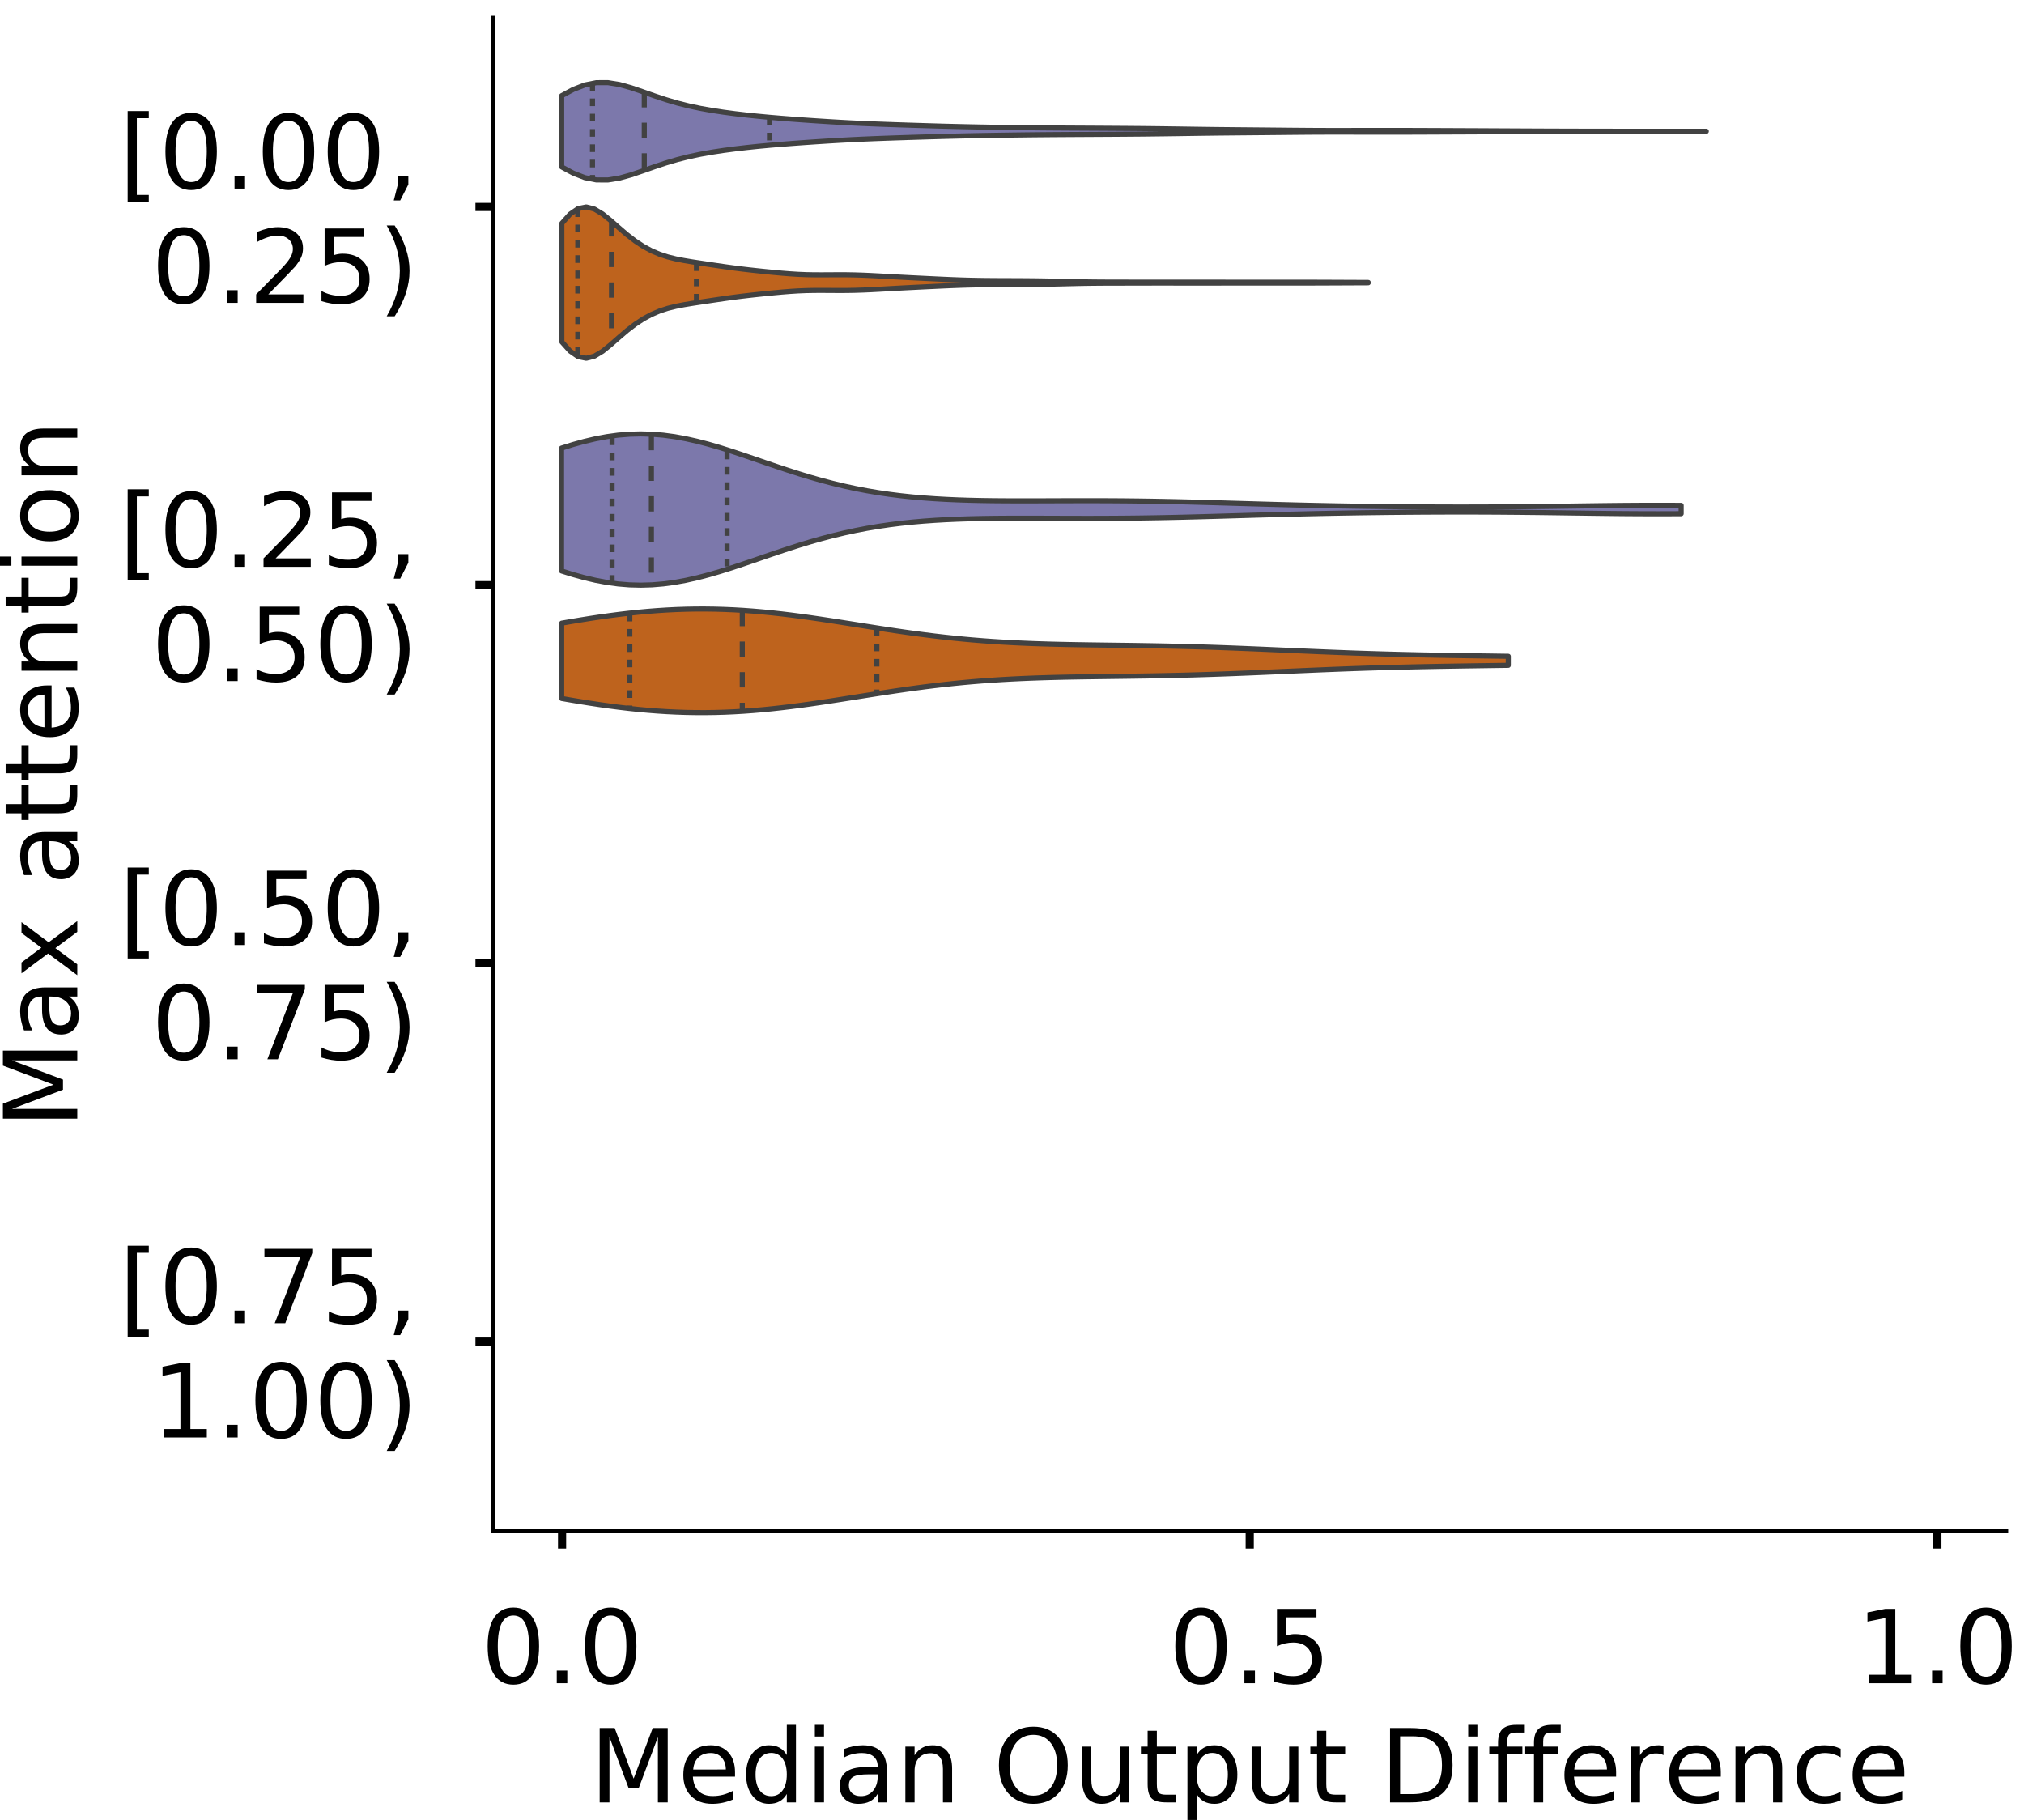 <?xml version="1.0" encoding="utf-8" standalone="no"?>
<!DOCTYPE svg PUBLIC "-//W3C//DTD SVG 1.1//EN"
  "http://www.w3.org/Graphics/SVG/1.1/DTD/svg11.dtd">
<!-- Created with matplotlib (https://matplotlib.org/) -->
<svg height="356.753pt" version="1.1" viewBox="0 0 396.753 356.753" width="396.753pt" xmlns="http://www.w3.org/2000/svg" xmlns:xlink="http://www.w3.org/1999/xlink">
 <defs>
  <style type="text/css">
*{stroke-linecap:butt;stroke-linejoin:round;}
  </style>
 </defs>
 <g id="figure_1">
  <g id="patch_1">
   <path d="M 0 356.753 
L 396.753 356.753 
L 396.753 0 
L 0 0 
z
" style="fill:#ffffff;"/>
  </g>
  <g id="axes_1">
   <g id="patch_2">
    <path d="M 96.7 300.053 
L 393.253 300.053 
L 393.253 3.5 
L 96.7 3.5 
z
" style="fill:#ffffff;"/>
   </g>
   <g id="PolyCollection_1">
    <defs>
     <path d="M 110.106 -324.026 
L 110.106 -337.997 
L 112.372 -339.216 
L 114.639 -340.096 
L 116.905 -340.545 
L 119.171 -340.552 
L 121.438 -340.183 
L 123.704 -339.551 
L 125.97 -338.781 
L 128.237 -337.981 
L 130.503 -337.227 
L 132.769 -336.557 
L 135.036 -335.986 
L 137.302 -335.506 
L 139.568 -335.102 
L 141.835 -334.758 
L 144.101 -334.459 
L 146.367 -334.195 
L 148.634 -333.96 
L 150.9 -333.749 
L 153.166 -333.558 
L 155.433 -333.382 
L 157.699 -333.218 
L 159.965 -333.064 
L 162.232 -332.919 
L 164.498 -332.784 
L 166.764 -332.661 
L 169.031 -332.552 
L 171.297 -332.456 
L 173.563 -332.371 
L 175.83 -332.293 
L 178.096 -332.219 
L 180.362 -332.148 
L 182.629 -332.08 
L 184.895 -332.015 
L 187.161 -331.957 
L 189.428 -331.905 
L 191.694 -331.859 
L 193.96 -331.819 
L 196.227 -331.782 
L 198.493 -331.749 
L 200.759 -331.72 
L 203.026 -331.695 
L 205.292 -331.674 
L 207.558 -331.657 
L 209.825 -331.643 
L 212.091 -331.631 
L 214.357 -331.618 
L 216.624 -331.605 
L 218.89 -331.59 
L 221.157 -331.574 
L 223.423 -331.555 
L 225.689 -331.532 
L 227.956 -331.505 
L 230.222 -331.473 
L 232.488 -331.44 
L 234.755 -331.407 
L 237.021 -331.376 
L 239.287 -331.349 
L 241.554 -331.326 
L 243.82 -331.305 
L 246.086 -331.285 
L 248.353 -331.264 
L 250.619 -331.242 
L 252.885 -331.219 
L 255.152 -331.199 
L 257.418 -331.183 
L 259.684 -331.173 
L 261.951 -331.169 
L 264.217 -331.171 
L 266.483 -331.176 
L 268.75 -331.18 
L 271.016 -331.182 
L 273.282 -331.181 
L 275.549 -331.177 
L 277.815 -331.169 
L 280.081 -331.161 
L 282.348 -331.152 
L 284.614 -331.142 
L 286.88 -331.132 
L 289.147 -331.122 
L 291.413 -331.111 
L 293.679 -331.1 
L 295.946 -331.088 
L 298.212 -331.077 
L 300.478 -331.066 
L 302.745 -331.056 
L 305.011 -331.048 
L 307.277 -331.041 
L 309.544 -331.035 
L 311.81 -331.031 
L 314.076 -331.027 
L 316.343 -331.024 
L 318.609 -331.022 
L 320.875 -331.02 
L 323.142 -331.02 
L 325.408 -331.02 
L 327.674 -331.021 
L 329.941 -331.022 
L 332.207 -331.023 
L 334.473 -331.023 
L 334.473 -331.001 
L 334.473 -331.001 
L 332.207 -331.001 
L 329.941 -331.002 
L 327.674 -331.003 
L 325.408 -331.004 
L 323.142 -331.004 
L 320.875 -331.004 
L 318.609 -331.002 
L 316.343 -331 
L 314.076 -330.997 
L 311.81 -330.993 
L 309.544 -330.989 
L 307.277 -330.983 
L 305.011 -330.976 
L 302.745 -330.968 
L 300.478 -330.958 
L 298.212 -330.947 
L 295.946 -330.935 
L 293.679 -330.924 
L 291.413 -330.912 
L 289.147 -330.902 
L 286.88 -330.891 
L 284.614 -330.882 
L 282.348 -330.872 
L 280.081 -330.863 
L 277.815 -330.854 
L 275.549 -330.847 
L 273.282 -330.842 
L 271.016 -330.841 
L 268.75 -330.844 
L 266.483 -330.848 
L 264.217 -330.853 
L 261.951 -330.855 
L 259.684 -330.851 
L 257.418 -330.841 
L 255.152 -330.825 
L 252.885 -330.804 
L 250.619 -330.782 
L 248.353 -330.76 
L 246.086 -330.739 
L 243.82 -330.719 
L 241.554 -330.698 
L 239.287 -330.675 
L 237.021 -330.648 
L 234.755 -330.617 
L 232.488 -330.584 
L 230.222 -330.55 
L 227.956 -330.519 
L 225.689 -330.492 
L 223.423 -330.469 
L 221.157 -330.45 
L 218.89 -330.433 
L 216.624 -330.419 
L 214.357 -330.406 
L 212.091 -330.393 
L 209.825 -330.38 
L 207.558 -330.366 
L 205.292 -330.35 
L 203.026 -330.329 
L 200.759 -330.304 
L 198.493 -330.274 
L 196.227 -330.241 
L 193.96 -330.205 
L 191.694 -330.165 
L 189.428 -330.119 
L 187.161 -330.067 
L 184.895 -330.008 
L 182.629 -329.944 
L 180.362 -329.875 
L 178.096 -329.805 
L 175.83 -329.731 
L 173.563 -329.653 
L 171.297 -329.568 
L 169.031 -329.471 
L 166.764 -329.362 
L 164.498 -329.24 
L 162.232 -329.105 
L 159.965 -328.959 
L 157.699 -328.805 
L 155.433 -328.642 
L 153.166 -328.466 
L 150.9 -328.275 
L 148.634 -328.064 
L 146.367 -327.828 
L 144.101 -327.564 
L 141.835 -327.265 
L 139.568 -326.921 
L 137.302 -326.518 
L 135.036 -326.038 
L 132.769 -325.466 
L 130.503 -324.797 
L 128.237 -324.042 
L 125.97 -323.242 
L 123.704 -322.473 
L 121.438 -321.841 
L 119.171 -321.472 
L 116.905 -321.479 
L 114.639 -321.928 
L 112.372 -322.808 
L 110.106 -324.026 
z
" id="mb39c18bbc6" style="stroke:#424242;"/>
    </defs>
    <g clip-path="url(#p7a68207377)">
     <use style="fill:#7c78ab;stroke:#424242;" x="0" xlink:href="#mb39c18bbc6" y="356.753"/>
    </g>
   </g>
   <g id="PolyCollection_2">
    <defs>
     <path d="M 110.135 -289.74 
L 110.135 -312.973 
L 111.732 -314.761 
L 113.328 -315.866 
L 114.925 -316.184 
L 116.522 -315.773 
L 118.118 -314.81 
L 119.715 -313.522 
L 121.312 -312.117 
L 122.909 -310.751 
L 124.505 -309.519 
L 126.102 -308.464 
L 127.699 -307.601 
L 129.295 -306.921 
L 130.892 -306.398 
L 132.489 -306 
L 134.085 -305.687 
L 135.682 -305.423 
L 137.279 -305.179 
L 138.875 -304.94 
L 140.472 -304.703 
L 142.069 -304.471 
L 143.666 -304.25 
L 145.262 -304.045 
L 146.859 -303.857 
L 148.456 -303.682 
L 150.052 -303.517 
L 151.649 -303.358 
L 153.246 -303.211 
L 154.842 -303.082 
L 156.439 -302.981 
L 158.036 -302.915 
L 159.632 -302.884 
L 161.229 -302.88 
L 162.826 -302.889 
L 164.423 -302.898 
L 166.019 -302.892 
L 167.616 -302.863 
L 169.213 -302.811 
L 170.809 -302.739 
L 172.406 -302.655 
L 174.003 -302.564 
L 175.599 -302.475 
L 177.196 -302.389 
L 178.793 -302.307 
L 180.39 -302.228 
L 181.986 -302.15 
L 183.583 -302.073 
L 185.18 -302 
L 186.776 -301.932 
L 188.373 -301.873 
L 189.97 -301.827 
L 191.566 -301.792 
L 193.163 -301.768 
L 194.76 -301.754 
L 196.356 -301.745 
L 197.953 -301.74 
L 199.55 -301.734 
L 201.147 -301.724 
L 202.743 -301.709 
L 204.34 -301.686 
L 205.937 -301.656 
L 207.533 -301.62 
L 209.13 -301.581 
L 210.727 -301.543 
L 212.323 -301.51 
L 213.92 -301.486 
L 215.517 -301.47 
L 217.114 -301.461 
L 218.71 -301.457 
L 220.307 -301.455 
L 221.904 -301.452 
L 223.5 -301.448 
L 225.097 -301.445 
L 226.694 -301.443 
L 228.29 -301.443 
L 229.887 -301.444 
L 231.484 -301.446 
L 233.08 -301.448 
L 234.677 -301.449 
L 236.274 -301.448 
L 237.871 -301.447 
L 239.467 -301.444 
L 241.064 -301.441 
L 242.661 -301.439 
L 244.257 -301.438 
L 245.854 -301.438 
L 247.451 -301.439 
L 249.047 -301.441 
L 250.644 -301.441 
L 252.241 -301.442 
L 253.838 -301.441 
L 255.434 -301.439 
L 257.031 -301.436 
L 258.628 -301.431 
L 260.224 -301.425 
L 261.821 -301.418 
L 263.418 -301.411 
L 265.014 -301.404 
L 266.611 -301.397 
L 268.208 -301.39 
L 268.208 -301.323 
L 268.208 -301.323 
L 266.611 -301.316 
L 265.014 -301.309 
L 263.418 -301.302 
L 261.821 -301.295 
L 260.224 -301.288 
L 258.628 -301.282 
L 257.031 -301.277 
L 255.434 -301.274 
L 253.838 -301.272 
L 252.241 -301.271 
L 250.644 -301.272 
L 249.047 -301.272 
L 247.451 -301.274 
L 245.854 -301.275 
L 244.257 -301.275 
L 242.661 -301.274 
L 241.064 -301.272 
L 239.467 -301.269 
L 237.871 -301.266 
L 236.274 -301.265 
L 234.677 -301.264 
L 233.08 -301.265 
L 231.484 -301.267 
L 229.887 -301.269 
L 228.29 -301.27 
L 226.694 -301.27 
L 225.097 -301.268 
L 223.5 -301.265 
L 221.904 -301.261 
L 220.307 -301.258 
L 218.71 -301.256 
L 217.114 -301.252 
L 215.517 -301.243 
L 213.92 -301.227 
L 212.323 -301.203 
L 210.727 -301.17 
L 209.13 -301.132 
L 207.533 -301.093 
L 205.937 -301.057 
L 204.34 -301.027 
L 202.743 -301.004 
L 201.147 -300.989 
L 199.55 -300.979 
L 197.953 -300.973 
L 196.356 -300.968 
L 194.76 -300.959 
L 193.163 -300.945 
L 191.566 -300.921 
L 189.97 -300.886 
L 188.373 -300.84 
L 186.776 -300.781 
L 185.18 -300.713 
L 183.583 -300.64 
L 181.986 -300.563 
L 180.39 -300.485 
L 178.793 -300.406 
L 177.196 -300.324 
L 175.599 -300.238 
L 174.003 -300.149 
L 172.406 -300.058 
L 170.809 -299.974 
L 169.213 -299.902 
L 167.616 -299.85 
L 166.019 -299.821 
L 164.423 -299.815 
L 162.826 -299.824 
L 161.229 -299.833 
L 159.632 -299.829 
L 158.036 -299.798 
L 156.439 -299.732 
L 154.842 -299.631 
L 153.246 -299.502 
L 151.649 -299.355 
L 150.052 -299.196 
L 148.456 -299.031 
L 146.859 -298.856 
L 145.262 -298.668 
L 143.666 -298.463 
L 142.069 -298.242 
L 140.472 -298.01 
L 138.875 -297.773 
L 137.279 -297.534 
L 135.682 -297.29 
L 134.085 -297.026 
L 132.489 -296.713 
L 130.892 -296.315 
L 129.295 -295.792 
L 127.699 -295.112 
L 126.102 -294.249 
L 124.505 -293.194 
L 122.909 -291.962 
L 121.312 -290.596 
L 119.715 -289.191 
L 118.118 -287.903 
L 116.522 -286.94 
L 114.925 -286.529 
L 113.328 -286.847 
L 111.732 -287.952 
L 110.135 -289.74 
z
" id="m6f153e7722" style="stroke:#424242;"/>
    </defs>
    <g clip-path="url(#p7a68207377)">
     <use style="fill:#be631d;stroke:#424242;" x="0" xlink:href="#m6f153e7722" y="356.753"/>
    </g>
   </g>
   <g id="PolyCollection_3">
    <defs>
     <path d="M 110.078 -244.831 
L 110.078 -268.916 
L 112.295 -269.607 
L 114.512 -270.22 
L 116.728 -270.741 
L 118.945 -271.157 
L 121.162 -271.46 
L 123.379 -271.642 
L 125.596 -271.701 
L 127.813 -271.637 
L 130.03 -271.452 
L 132.247 -271.153 
L 134.463 -270.749 
L 136.68 -270.251 
L 138.897 -269.672 
L 141.114 -269.027 
L 143.331 -268.329 
L 145.548 -267.596 
L 147.765 -266.841 
L 149.981 -266.079 
L 152.198 -265.324 
L 154.415 -264.587 
L 156.632 -263.877 
L 158.849 -263.204 
L 161.066 -262.574 
L 163.283 -261.992 
L 165.5 -261.46 
L 167.716 -260.981 
L 169.933 -260.555 
L 172.15 -260.18 
L 174.367 -259.854 
L 176.584 -259.576 
L 178.801 -259.341 
L 181.018 -259.147 
L 183.234 -258.989 
L 185.451 -258.863 
L 187.668 -258.765 
L 189.885 -258.692 
L 192.102 -258.64 
L 194.319 -258.605 
L 196.536 -258.585 
L 198.753 -258.575 
L 200.969 -258.573 
L 203.186 -258.577 
L 205.403 -258.584 
L 207.62 -258.592 
L 209.837 -258.598 
L 212.054 -258.603 
L 214.271 -258.603 
L 216.488 -258.597 
L 218.704 -258.586 
L 220.921 -258.568 
L 223.138 -258.543 
L 225.355 -258.511 
L 227.572 -258.472 
L 229.789 -258.427 
L 232.006 -258.376 
L 234.222 -258.32 
L 236.439 -258.26 
L 238.656 -258.197 
L 240.873 -258.132 
L 243.09 -258.067 
L 245.307 -258.002 
L 247.524 -257.938 
L 249.741 -257.876 
L 251.957 -257.817 
L 254.174 -257.761 
L 256.391 -257.708 
L 258.608 -257.66 
L 260.825 -257.615 
L 263.042 -257.574 
L 265.259 -257.537 
L 267.475 -257.503 
L 269.692 -257.474 
L 271.909 -257.447 
L 274.126 -257.425 
L 276.343 -257.406 
L 278.56 -257.39 
L 280.777 -257.378 
L 282.994 -257.37 
L 285.21 -257.365 
L 287.427 -257.365 
L 289.644 -257.369 
L 291.861 -257.377 
L 294.078 -257.39 
L 296.295 -257.407 
L 298.512 -257.428 
L 300.728 -257.452 
L 302.945 -257.479 
L 305.162 -257.509 
L 307.379 -257.54 
L 309.596 -257.571 
L 311.813 -257.601 
L 314.03 -257.63 
L 316.247 -257.655 
L 318.463 -257.676 
L 320.68 -257.691 
L 322.897 -257.701 
L 325.114 -257.704 
L 327.331 -257.699 
L 329.548 -257.688 
L 329.548 -256.059 
L 329.548 -256.059 
L 327.331 -256.048 
L 325.114 -256.043 
L 322.897 -256.046 
L 320.68 -256.056 
L 318.463 -256.071 
L 316.247 -256.092 
L 314.03 -256.117 
L 311.813 -256.146 
L 309.596 -256.176 
L 307.379 -256.207 
L 305.162 -256.238 
L 302.945 -256.268 
L 300.728 -256.295 
L 298.512 -256.319 
L 296.295 -256.34 
L 294.078 -256.357 
L 291.861 -256.37 
L 289.644 -256.378 
L 287.427 -256.382 
L 285.21 -256.382 
L 282.994 -256.377 
L 280.777 -256.369 
L 278.56 -256.357 
L 276.343 -256.341 
L 274.126 -256.322 
L 271.909 -256.3 
L 269.692 -256.273 
L 267.475 -256.244 
L 265.259 -256.21 
L 263.042 -256.173 
L 260.825 -256.132 
L 258.608 -256.087 
L 256.391 -256.039 
L 254.174 -255.986 
L 251.957 -255.93 
L 249.741 -255.871 
L 247.524 -255.809 
L 245.307 -255.745 
L 243.09 -255.68 
L 240.873 -255.615 
L 238.656 -255.55 
L 236.439 -255.487 
L 234.222 -255.427 
L 232.006 -255.371 
L 229.789 -255.32 
L 227.572 -255.275 
L 225.355 -255.236 
L 223.138 -255.204 
L 220.921 -255.179 
L 218.704 -255.161 
L 216.488 -255.15 
L 214.271 -255.144 
L 212.054 -255.144 
L 209.837 -255.149 
L 207.62 -255.155 
L 205.403 -255.163 
L 203.186 -255.17 
L 200.969 -255.174 
L 198.753 -255.172 
L 196.536 -255.162 
L 194.319 -255.142 
L 192.102 -255.107 
L 189.885 -255.055 
L 187.668 -254.982 
L 185.451 -254.884 
L 183.234 -254.758 
L 181.018 -254.6 
L 178.801 -254.406 
L 176.584 -254.171 
L 174.367 -253.893 
L 172.15 -253.567 
L 169.933 -253.192 
L 167.716 -252.766 
L 165.5 -252.287 
L 163.283 -251.755 
L 161.066 -251.173 
L 158.849 -250.543 
L 156.632 -249.87 
L 154.415 -249.16 
L 152.198 -248.423 
L 149.981 -247.668 
L 147.765 -246.906 
L 145.548 -246.151 
L 143.331 -245.418 
L 141.114 -244.72 
L 138.897 -244.075 
L 136.68 -243.496 
L 134.463 -242.998 
L 132.247 -242.594 
L 130.03 -242.295 
L 127.813 -242.11 
L 125.596 -242.046 
L 123.379 -242.105 
L 121.162 -242.287 
L 118.945 -242.59 
L 116.728 -243.006 
L 114.512 -243.527 
L 112.295 -244.14 
L 110.078 -244.831 
z
" id="me0f370fb66" style="stroke:#424242;"/>
    </defs>
    <g clip-path="url(#p7a68207377)">
     <use style="fill:#7c78ab;stroke:#424242;" x="0" xlink:href="#me0f370fb66" y="356.753"/>
    </g>
   </g>
   <g id="PolyCollection_4">
    <defs>
     <path d="M 110.107 -219.837 
L 110.107 -234.599 
L 111.981 -234.923 
L 113.855 -235.235 
L 115.729 -235.533 
L 117.604 -235.814 
L 119.478 -236.077 
L 121.352 -236.32 
L 123.226 -236.541 
L 125.101 -236.739 
L 126.975 -236.912 
L 128.849 -237.059 
L 130.723 -237.179 
L 132.598 -237.271 
L 134.472 -237.334 
L 136.346 -237.368 
L 138.221 -237.372 
L 140.095 -237.348 
L 141.969 -237.294 
L 143.843 -237.212 
L 145.718 -237.103 
L 147.592 -236.966 
L 149.466 -236.805 
L 151.34 -236.62 
L 153.215 -236.413 
L 155.089 -236.186 
L 156.963 -235.942 
L 158.837 -235.682 
L 160.712 -235.409 
L 162.586 -235.127 
L 164.46 -234.837 
L 166.334 -234.542 
L 168.209 -234.245 
L 170.083 -233.949 
L 171.957 -233.655 
L 173.832 -233.367 
L 175.706 -233.087 
L 177.58 -232.816 
L 179.454 -232.556 
L 181.329 -232.31 
L 183.203 -232.077 
L 185.077 -231.86 
L 186.951 -231.659 
L 188.826 -231.474 
L 190.7 -231.306 
L 192.574 -231.154 
L 194.448 -231.018 
L 196.323 -230.898 
L 198.197 -230.793 
L 200.071 -230.702 
L 201.946 -230.623 
L 203.82 -230.556 
L 205.694 -230.499 
L 207.568 -230.452 
L 209.443 -230.411 
L 211.317 -230.377 
L 213.191 -230.347 
L 215.065 -230.321 
L 216.94 -230.296 
L 218.814 -230.272 
L 220.688 -230.247 
L 222.562 -230.221 
L 224.437 -230.192 
L 226.311 -230.16 
L 228.185 -230.124 
L 230.059 -230.083 
L 231.934 -230.038 
L 233.808 -229.988 
L 235.682 -229.933 
L 237.557 -229.873 
L 239.431 -229.808 
L 241.305 -229.739 
L 243.179 -229.666 
L 245.054 -229.59 
L 246.928 -229.512 
L 248.802 -229.431 
L 250.676 -229.349 
L 252.551 -229.267 
L 254.425 -229.185 
L 256.299 -229.104 
L 258.173 -229.025 
L 260.048 -228.947 
L 261.922 -228.873 
L 263.796 -228.802 
L 265.67 -228.734 
L 267.545 -228.671 
L 269.419 -228.611 
L 271.293 -228.555 
L 273.168 -228.504 
L 275.042 -228.456 
L 276.916 -228.413 
L 278.79 -228.372 
L 280.665 -228.335 
L 282.539 -228.301 
L 284.413 -228.269 
L 286.287 -228.239 
L 288.162 -228.21 
L 290.036 -228.183 
L 291.91 -228.156 
L 293.784 -228.129 
L 295.659 -228.102 
L 295.659 -226.334 
L 295.659 -226.334 
L 293.784 -226.307 
L 291.91 -226.281 
L 290.036 -226.254 
L 288.162 -226.226 
L 286.287 -226.198 
L 284.413 -226.167 
L 282.539 -226.135 
L 280.665 -226.101 
L 278.79 -226.064 
L 276.916 -226.024 
L 275.042 -225.98 
L 273.168 -225.932 
L 271.293 -225.881 
L 269.419 -225.825 
L 267.545 -225.766 
L 265.67 -225.702 
L 263.796 -225.635 
L 261.922 -225.563 
L 260.048 -225.489 
L 258.173 -225.412 
L 256.299 -225.332 
L 254.425 -225.251 
L 252.551 -225.169 
L 250.676 -225.087 
L 248.802 -225.005 
L 246.928 -224.925 
L 245.054 -224.846 
L 243.179 -224.77 
L 241.305 -224.697 
L 239.431 -224.628 
L 237.557 -224.564 
L 235.682 -224.504 
L 233.808 -224.448 
L 231.934 -224.398 
L 230.059 -224.353 
L 228.185 -224.312 
L 226.311 -224.276 
L 224.437 -224.244 
L 222.562 -224.215 
L 220.688 -224.189 
L 218.814 -224.165 
L 216.94 -224.14 
L 215.065 -224.116 
L 213.191 -224.089 
L 211.317 -224.059 
L 209.443 -224.025 
L 207.568 -223.985 
L 205.694 -223.937 
L 203.82 -223.88 
L 201.946 -223.813 
L 200.071 -223.735 
L 198.197 -223.643 
L 196.323 -223.538 
L 194.448 -223.418 
L 192.574 -223.282 
L 190.7 -223.13 
L 188.826 -222.962 
L 186.951 -222.777 
L 185.077 -222.576 
L 183.203 -222.359 
L 181.329 -222.127 
L 179.454 -221.88 
L 177.58 -221.621 
L 175.706 -221.35 
L 173.832 -221.069 
L 171.957 -220.781 
L 170.083 -220.488 
L 168.209 -220.191 
L 166.334 -219.894 
L 164.46 -219.6 
L 162.586 -219.309 
L 160.712 -219.027 
L 158.837 -218.754 
L 156.963 -218.495 
L 155.089 -218.25 
L 153.215 -218.024 
L 151.34 -217.817 
L 149.466 -217.631 
L 147.592 -217.47 
L 145.718 -217.334 
L 143.843 -217.224 
L 141.969 -217.142 
L 140.095 -217.089 
L 138.221 -217.064 
L 136.346 -217.069 
L 134.472 -217.103 
L 132.598 -217.166 
L 130.723 -217.257 
L 128.849 -217.377 
L 126.975 -217.524 
L 125.101 -217.697 
L 123.226 -217.895 
L 121.352 -218.116 
L 119.478 -218.359 
L 117.604 -218.623 
L 115.729 -218.904 
L 113.855 -219.201 
L 111.981 -219.513 
L 110.107 -219.837 
z
" id="m87f3e46377" style="stroke:#424242;"/>
    </defs>
    <g clip-path="url(#p7a68207377)">
     <use style="fill:#be631d;stroke:#424242;" x="0" xlink:href="#m87f3e46377" y="356.753"/>
    </g>
   </g>
   <g id="patch_3">
    <path clip-path="url(#p7a68207377)" d="M 110.18 40.569 
L 110.18 40.569 
L 110.18 40.569 
L 110.18 40.569 
z
" style="fill:#7c78ab;stroke:#424242;stroke-linejoin:miter;stroke-width:0.5;"/>
   </g>
   <g id="patch_4">
    <path clip-path="url(#p7a68207377)" d="M 110.18 40.569 
L 110.18 40.569 
L 110.18 40.569 
L 110.18 40.569 
z
" style="fill:#be631d;stroke:#424242;stroke-linejoin:miter;stroke-width:0.5;"/>
   </g>
   <g id="matplotlib.axis_1">
    <g id="xtick_1">
     <g id="line2d_1">
      <defs>
       <path d="M 0 0 
L 0 3.5 
" id="m3206a04c93" style="stroke:#000000;stroke-width:1.6;"/>
      </defs>
      <g>
       <use style="stroke:#000000;stroke-width:1.6;" x="110.18" xlink:href="#m3206a04c93" y="300.053"/>
      </g>
     </g>
     <g id="text_1">
      <!-- 0.0 -->
      <defs>
       <path d="M 31.781 66.406 
Q 24.172 66.406 20.328 58.906 
Q 16.5 51.422 16.5 36.375 
Q 16.5 21.391 20.328 13.891 
Q 24.172 6.391 31.781 6.391 
Q 39.453 6.391 43.281 13.891 
Q 47.125 21.391 47.125 36.375 
Q 47.125 51.422 43.281 58.906 
Q 39.453 66.406 31.781 66.406 
z
M 31.781 74.219 
Q 44.047 74.219 50.516 64.516 
Q 56.984 54.828 56.984 36.375 
Q 56.984 17.969 50.516 8.266 
Q 44.047 -1.422 31.781 -1.422 
Q 19.531 -1.422 13.062 8.266 
Q 6.594 17.969 6.594 36.375 
Q 6.594 54.828 13.062 64.516 
Q 19.531 74.219 31.781 74.219 
z
" id="DejaVuSans-48"/>
       <path d="M 10.688 12.406 
L 21 12.406 
L 21 0 
L 10.688 0 
z
" id="DejaVuSans-46"/>
      </defs>
      <g transform="translate(94.277 329.95)scale(0.2 -0.2)">
       <use xlink:href="#DejaVuSans-48"/>
       <use x="63.623" xlink:href="#DejaVuSans-46"/>
       <use x="95.41" xlink:href="#DejaVuSans-48"/>
      </g>
     </g>
    </g>
    <g id="xtick_2">
     <g id="line2d_2">
      <g>
       <use style="stroke:#000000;stroke-width:1.6;" x="244.977" xlink:href="#m3206a04c93" y="300.053"/>
      </g>
     </g>
     <g id="text_2">
      <!-- 0.5 -->
      <defs>
       <path d="M 10.797 72.906 
L 49.516 72.906 
L 49.516 64.594 
L 19.828 64.594 
L 19.828 46.734 
Q 21.969 47.469 24.109 47.828 
Q 26.266 48.188 28.422 48.188 
Q 40.625 48.188 47.75 41.5 
Q 54.891 34.812 54.891 23.391 
Q 54.891 11.625 47.562 5.094 
Q 40.234 -1.422 26.906 -1.422 
Q 22.312 -1.422 17.547 -0.641 
Q 12.797 0.141 7.719 1.703 
L 7.719 11.625 
Q 12.109 9.234 16.797 8.062 
Q 21.484 6.891 26.703 6.891 
Q 35.156 6.891 40.078 11.328 
Q 45.016 15.766 45.016 23.391 
Q 45.016 31 40.078 35.438 
Q 35.156 39.891 26.703 39.891 
Q 22.75 39.891 18.812 39.016 
Q 14.891 38.141 10.797 36.281 
z
" id="DejaVuSans-53"/>
      </defs>
      <g transform="translate(229.074 329.95)scale(0.2 -0.2)">
       <use xlink:href="#DejaVuSans-48"/>
       <use x="63.623" xlink:href="#DejaVuSans-46"/>
       <use x="95.41" xlink:href="#DejaVuSans-53"/>
      </g>
     </g>
    </g>
    <g id="xtick_3">
     <g id="line2d_3">
      <g>
       <use style="stroke:#000000;stroke-width:1.6;" x="379.774" xlink:href="#m3206a04c93" y="300.053"/>
      </g>
     </g>
     <g id="text_3">
      <!-- 1.0 -->
      <defs>
       <path d="M 12.406 8.297 
L 28.516 8.297 
L 28.516 63.922 
L 10.984 60.406 
L 10.984 69.391 
L 28.422 72.906 
L 38.281 72.906 
L 38.281 8.297 
L 54.391 8.297 
L 54.391 0 
L 12.406 0 
z
" id="DejaVuSans-49"/>
      </defs>
      <g transform="translate(363.871 329.95)scale(0.2 -0.2)">
       <use xlink:href="#DejaVuSans-49"/>
       <use x="63.623" xlink:href="#DejaVuSans-46"/>
       <use x="95.41" xlink:href="#DejaVuSans-48"/>
      </g>
     </g>
    </g>
    <g id="text_4">
     <!-- Median Output Difference -->
     <defs>
      <path d="M 9.812 72.906 
L 24.516 72.906 
L 43.109 23.297 
L 61.812 72.906 
L 76.516 72.906 
L 76.516 0 
L 66.891 0 
L 66.891 64.016 
L 48.094 14.016 
L 38.188 14.016 
L 19.391 64.016 
L 19.391 0 
L 9.812 0 
z
" id="DejaVuSans-77"/>
      <path d="M 56.203 29.594 
L 56.203 25.203 
L 14.891 25.203 
Q 15.484 15.922 20.484 11.062 
Q 25.484 6.203 34.422 6.203 
Q 39.594 6.203 44.453 7.469 
Q 49.312 8.734 54.109 11.281 
L 54.109 2.781 
Q 49.266 0.734 44.188 -0.344 
Q 39.109 -1.422 33.891 -1.422 
Q 20.797 -1.422 13.156 6.188 
Q 5.516 13.812 5.516 26.812 
Q 5.516 40.234 12.766 48.109 
Q 20.016 56 32.328 56 
Q 43.359 56 49.781 48.891 
Q 56.203 41.797 56.203 29.594 
z
M 47.219 32.234 
Q 47.125 39.594 43.094 43.984 
Q 39.062 48.391 32.422 48.391 
Q 24.906 48.391 20.391 44.141 
Q 15.875 39.891 15.188 32.172 
z
" id="DejaVuSans-101"/>
      <path d="M 45.406 46.391 
L 45.406 75.984 
L 54.391 75.984 
L 54.391 0 
L 45.406 0 
L 45.406 8.203 
Q 42.578 3.328 38.25 0.953 
Q 33.938 -1.422 27.875 -1.422 
Q 17.969 -1.422 11.734 6.484 
Q 5.516 14.406 5.516 27.297 
Q 5.516 40.188 11.734 48.094 
Q 17.969 56 27.875 56 
Q 33.938 56 38.25 53.625 
Q 42.578 51.266 45.406 46.391 
z
M 14.797 27.297 
Q 14.797 17.391 18.875 11.75 
Q 22.953 6.109 30.078 6.109 
Q 37.203 6.109 41.297 11.75 
Q 45.406 17.391 45.406 27.297 
Q 45.406 37.203 41.297 42.844 
Q 37.203 48.484 30.078 48.484 
Q 22.953 48.484 18.875 42.844 
Q 14.797 37.203 14.797 27.297 
z
" id="DejaVuSans-100"/>
      <path d="M 9.422 54.688 
L 18.406 54.688 
L 18.406 0 
L 9.422 0 
z
M 9.422 75.984 
L 18.406 75.984 
L 18.406 64.594 
L 9.422 64.594 
z
" id="DejaVuSans-105"/>
      <path d="M 34.281 27.484 
Q 23.391 27.484 19.188 25 
Q 14.984 22.516 14.984 16.5 
Q 14.984 11.719 18.141 8.906 
Q 21.297 6.109 26.703 6.109 
Q 34.188 6.109 38.703 11.406 
Q 43.219 16.703 43.219 25.484 
L 43.219 27.484 
z
M 52.203 31.203 
L 52.203 0 
L 43.219 0 
L 43.219 8.297 
Q 40.141 3.328 35.547 0.953 
Q 30.953 -1.422 24.312 -1.422 
Q 15.922 -1.422 10.953 3.297 
Q 6 8.016 6 15.922 
Q 6 25.141 12.172 29.828 
Q 18.359 34.516 30.609 34.516 
L 43.219 34.516 
L 43.219 35.406 
Q 43.219 41.609 39.141 45 
Q 35.062 48.391 27.688 48.391 
Q 23 48.391 18.547 47.266 
Q 14.109 46.141 10.016 43.891 
L 10.016 52.203 
Q 14.938 54.109 19.578 55.047 
Q 24.219 56 28.609 56 
Q 40.484 56 46.344 49.844 
Q 52.203 43.703 52.203 31.203 
z
" id="DejaVuSans-97"/>
      <path d="M 54.891 33.016 
L 54.891 0 
L 45.906 0 
L 45.906 32.719 
Q 45.906 40.484 42.875 44.328 
Q 39.844 48.188 33.797 48.188 
Q 26.516 48.188 22.312 43.547 
Q 18.109 38.922 18.109 30.906 
L 18.109 0 
L 9.078 0 
L 9.078 54.688 
L 18.109 54.688 
L 18.109 46.188 
Q 21.344 51.125 25.703 53.562 
Q 30.078 56 35.797 56 
Q 45.219 56 50.047 50.172 
Q 54.891 44.344 54.891 33.016 
z
" id="DejaVuSans-110"/>
      <path id="DejaVuSans-32"/>
      <path d="M 39.406 66.219 
Q 28.656 66.219 22.328 58.203 
Q 16.016 50.203 16.016 36.375 
Q 16.016 22.609 22.328 14.594 
Q 28.656 6.594 39.406 6.594 
Q 50.141 6.594 56.422 14.594 
Q 62.703 22.609 62.703 36.375 
Q 62.703 50.203 56.422 58.203 
Q 50.141 66.219 39.406 66.219 
z
M 39.406 74.219 
Q 54.734 74.219 63.906 63.938 
Q 73.094 53.656 73.094 36.375 
Q 73.094 19.141 63.906 8.859 
Q 54.734 -1.422 39.406 -1.422 
Q 24.031 -1.422 14.812 8.828 
Q 5.609 19.094 5.609 36.375 
Q 5.609 53.656 14.812 63.938 
Q 24.031 74.219 39.406 74.219 
z
" id="DejaVuSans-79"/>
      <path d="M 8.5 21.578 
L 8.5 54.688 
L 17.484 54.688 
L 17.484 21.922 
Q 17.484 14.156 20.5 10.266 
Q 23.531 6.391 29.594 6.391 
Q 36.859 6.391 41.078 11.031 
Q 45.312 15.672 45.312 23.688 
L 45.312 54.688 
L 54.297 54.688 
L 54.297 0 
L 45.312 0 
L 45.312 8.406 
Q 42.047 3.422 37.719 1 
Q 33.406 -1.422 27.688 -1.422 
Q 18.266 -1.422 13.375 4.438 
Q 8.5 10.297 8.5 21.578 
z
M 31.109 56 
z
" id="DejaVuSans-117"/>
      <path d="M 18.312 70.219 
L 18.312 54.688 
L 36.812 54.688 
L 36.812 47.703 
L 18.312 47.703 
L 18.312 18.016 
Q 18.312 11.328 20.141 9.422 
Q 21.969 7.516 27.594 7.516 
L 36.812 7.516 
L 36.812 0 
L 27.594 0 
Q 17.188 0 13.234 3.875 
Q 9.281 7.766 9.281 18.016 
L 9.281 47.703 
L 2.688 47.703 
L 2.688 54.688 
L 9.281 54.688 
L 9.281 70.219 
z
" id="DejaVuSans-116"/>
      <path d="M 18.109 8.203 
L 18.109 -20.797 
L 9.078 -20.797 
L 9.078 54.688 
L 18.109 54.688 
L 18.109 46.391 
Q 20.953 51.266 25.266 53.625 
Q 29.594 56 35.594 56 
Q 45.562 56 51.781 48.094 
Q 58.016 40.188 58.016 27.297 
Q 58.016 14.406 51.781 6.484 
Q 45.562 -1.422 35.594 -1.422 
Q 29.594 -1.422 25.266 0.953 
Q 20.953 3.328 18.109 8.203 
z
M 48.688 27.297 
Q 48.688 37.203 44.609 42.844 
Q 40.531 48.484 33.406 48.484 
Q 26.266 48.484 22.188 42.844 
Q 18.109 37.203 18.109 27.297 
Q 18.109 17.391 22.188 11.75 
Q 26.266 6.109 33.406 6.109 
Q 40.531 6.109 44.609 11.75 
Q 48.688 17.391 48.688 27.297 
z
" id="DejaVuSans-112"/>
      <path d="M 19.672 64.797 
L 19.672 8.109 
L 31.594 8.109 
Q 46.688 8.109 53.688 14.938 
Q 60.688 21.781 60.688 36.531 
Q 60.688 51.172 53.688 57.984 
Q 46.688 64.797 31.594 64.797 
z
M 9.812 72.906 
L 30.078 72.906 
Q 51.266 72.906 61.172 64.094 
Q 71.094 55.281 71.094 36.531 
Q 71.094 17.672 61.125 8.828 
Q 51.172 0 30.078 0 
L 9.812 0 
z
" id="DejaVuSans-68"/>
      <path d="M 37.109 75.984 
L 37.109 68.5 
L 28.516 68.5 
Q 23.688 68.5 21.797 66.547 
Q 19.922 64.594 19.922 59.516 
L 19.922 54.688 
L 34.719 54.688 
L 34.719 47.703 
L 19.922 47.703 
L 19.922 0 
L 10.891 0 
L 10.891 47.703 
L 2.297 47.703 
L 2.297 54.688 
L 10.891 54.688 
L 10.891 58.5 
Q 10.891 67.625 15.141 71.797 
Q 19.391 75.984 28.609 75.984 
z
" id="DejaVuSans-102"/>
      <path d="M 41.109 46.297 
Q 39.594 47.172 37.812 47.578 
Q 36.031 48 33.891 48 
Q 26.266 48 22.188 43.047 
Q 18.109 38.094 18.109 28.812 
L 18.109 0 
L 9.078 0 
L 9.078 54.688 
L 18.109 54.688 
L 18.109 46.188 
Q 20.953 51.172 25.484 53.578 
Q 30.031 56 36.531 56 
Q 37.453 56 38.578 55.875 
Q 39.703 55.766 41.062 55.516 
z
" id="DejaVuSans-114"/>
      <path d="M 48.781 52.594 
L 48.781 44.188 
Q 44.969 46.297 41.141 47.344 
Q 37.312 48.391 33.406 48.391 
Q 24.656 48.391 19.812 42.844 
Q 14.984 37.312 14.984 27.297 
Q 14.984 17.281 19.812 11.734 
Q 24.656 6.203 33.406 6.203 
Q 37.312 6.203 41.141 7.25 
Q 44.969 8.297 48.781 10.406 
L 48.781 2.094 
Q 45.016 0.344 40.984 -0.531 
Q 36.969 -1.422 32.422 -1.422 
Q 20.062 -1.422 12.781 6.344 
Q 5.516 14.109 5.516 27.297 
Q 5.516 40.672 12.859 48.328 
Q 20.219 56 33.016 56 
Q 37.156 56 41.109 55.141 
Q 45.062 54.297 48.781 52.594 
z
" id="DejaVuSans-99"/>
     </defs>
     <g transform="translate(115.589 353.306)scale(0.2 -0.2)">
      <use xlink:href="#DejaVuSans-77"/>
      <use x="86.279" xlink:href="#DejaVuSans-101"/>
      <use x="147.803" xlink:href="#DejaVuSans-100"/>
      <use x="211.279" xlink:href="#DejaVuSans-105"/>
      <use x="239.062" xlink:href="#DejaVuSans-97"/>
      <use x="300.342" xlink:href="#DejaVuSans-110"/>
      <use x="363.721" xlink:href="#DejaVuSans-32"/>
      <use x="395.508" xlink:href="#DejaVuSans-79"/>
      <use x="474.219" xlink:href="#DejaVuSans-117"/>
      <use x="537.598" xlink:href="#DejaVuSans-116"/>
      <use x="576.807" xlink:href="#DejaVuSans-112"/>
      <use x="640.283" xlink:href="#DejaVuSans-117"/>
      <use x="703.662" xlink:href="#DejaVuSans-116"/>
      <use x="742.871" xlink:href="#DejaVuSans-32"/>
      <use x="774.658" xlink:href="#DejaVuSans-68"/>
      <use x="851.66" xlink:href="#DejaVuSans-105"/>
      <use x="879.443" xlink:href="#DejaVuSans-102"/>
      <use x="914.648" xlink:href="#DejaVuSans-102"/>
      <use x="949.854" xlink:href="#DejaVuSans-101"/>
      <use x="1011.377" xlink:href="#DejaVuSans-114"/>
      <use x="1052.459" xlink:href="#DejaVuSans-101"/>
      <use x="1113.982" xlink:href="#DejaVuSans-110"/>
      <use x="1177.361" xlink:href="#DejaVuSans-99"/>
      <use x="1232.342" xlink:href="#DejaVuSans-101"/>
     </g>
    </g>
   </g>
   <g id="matplotlib.axis_2">
    <g id="ytick_1">
     <g id="line2d_4">
      <defs>
       <path d="M 0 0 
L -3.5 0 
" id="m805c111499" style="stroke:#000000;stroke-width:1.6;"/>
      </defs>
      <g>
       <use style="stroke:#000000;stroke-width:1.6;" x="96.7" xlink:href="#m805c111499" y="40.569"/>
      </g>
     </g>
     <g id="text_5">
      <!-- [0.00, -->
      <defs>
       <path d="M 8.594 75.984 
L 29.297 75.984 
L 29.297 69 
L 17.578 69 
L 17.578 -6.203 
L 29.297 -6.203 
L 29.297 -13.188 
L 8.594 -13.188 
z
" id="DejaVuSans-91"/>
       <path d="M 11.719 12.406 
L 22.016 12.406 
L 22.016 4 
L 14.016 -11.625 
L 7.719 -11.625 
L 11.719 4 
z
" id="DejaVuSans-44"/>
      </defs>
      <g transform="translate(23.309 36.97)scale(0.2 -0.2)">
       <use xlink:href="#DejaVuSans-91"/>
       <use x="39.014" xlink:href="#DejaVuSans-48"/>
       <use x="102.637" xlink:href="#DejaVuSans-46"/>
       <use x="134.424" xlink:href="#DejaVuSans-48"/>
       <use x="198.047" xlink:href="#DejaVuSans-48"/>
       <use x="261.67" xlink:href="#DejaVuSans-44"/>
      </g>
      <!-- 0.25) -->
      <defs>
       <path d="M 19.188 8.297 
L 53.609 8.297 
L 53.609 0 
L 7.328 0 
L 7.328 8.297 
Q 12.938 14.109 22.625 23.891 
Q 32.328 33.688 34.812 36.531 
Q 39.547 41.844 41.422 45.531 
Q 43.312 49.219 43.312 52.781 
Q 43.312 58.594 39.234 62.25 
Q 35.156 65.922 28.609 65.922 
Q 23.969 65.922 18.812 64.312 
Q 13.672 62.703 7.812 59.422 
L 7.812 69.391 
Q 13.766 71.781 18.938 73 
Q 24.125 74.219 28.422 74.219 
Q 39.75 74.219 46.484 68.547 
Q 53.219 62.891 53.219 53.422 
Q 53.219 48.922 51.531 44.891 
Q 49.859 40.875 45.406 35.406 
Q 44.188 33.984 37.641 27.219 
Q 31.109 20.453 19.188 8.297 
z
" id="DejaVuSans-50"/>
       <path d="M 8.016 75.875 
L 15.828 75.875 
Q 23.141 64.359 26.781 53.312 
Q 30.422 42.281 30.422 31.391 
Q 30.422 20.453 26.781 9.375 
Q 23.141 -1.703 15.828 -13.188 
L 8.016 -13.188 
Q 14.5 -2 17.703 9.062 
Q 20.906 20.125 20.906 31.391 
Q 20.906 42.672 17.703 53.656 
Q 14.5 64.656 8.016 75.875 
z
" id="DejaVuSans-41"/>
      </defs>
      <g transform="translate(29.666 59.365)scale(0.2 -0.2)">
       <use xlink:href="#DejaVuSans-48"/>
       <use x="63.623" xlink:href="#DejaVuSans-46"/>
       <use x="95.41" xlink:href="#DejaVuSans-50"/>
       <use x="159.033" xlink:href="#DejaVuSans-53"/>
       <use x="222.656" xlink:href="#DejaVuSans-41"/>
      </g>
     </g>
    </g>
    <g id="ytick_2">
     <g id="line2d_5">
      <g>
       <use style="stroke:#000000;stroke-width:1.6;" x="96.7" xlink:href="#m805c111499" y="114.707"/>
      </g>
     </g>
     <g id="text_6">
      <!-- [0.25, -->
      <g transform="translate(23.309 111.108)scale(0.2 -0.2)">
       <use xlink:href="#DejaVuSans-91"/>
       <use x="39.014" xlink:href="#DejaVuSans-48"/>
       <use x="102.637" xlink:href="#DejaVuSans-46"/>
       <use x="134.424" xlink:href="#DejaVuSans-50"/>
       <use x="198.047" xlink:href="#DejaVuSans-53"/>
       <use x="261.67" xlink:href="#DejaVuSans-44"/>
      </g>
      <!-- 0.50) -->
      <g transform="translate(29.666 133.504)scale(0.2 -0.2)">
       <use xlink:href="#DejaVuSans-48"/>
       <use x="63.623" xlink:href="#DejaVuSans-46"/>
       <use x="95.41" xlink:href="#DejaVuSans-53"/>
       <use x="159.033" xlink:href="#DejaVuSans-48"/>
       <use x="222.656" xlink:href="#DejaVuSans-41"/>
      </g>
     </g>
    </g>
    <g id="ytick_3">
     <g id="line2d_6">
      <g>
       <use style="stroke:#000000;stroke-width:1.6;" x="96.7" xlink:href="#m805c111499" y="188.846"/>
      </g>
     </g>
     <g id="text_7">
      <!-- [0.50, -->
      <g transform="translate(23.309 185.246)scale(0.2 -0.2)">
       <use xlink:href="#DejaVuSans-91"/>
       <use x="39.014" xlink:href="#DejaVuSans-48"/>
       <use x="102.637" xlink:href="#DejaVuSans-46"/>
       <use x="134.424" xlink:href="#DejaVuSans-53"/>
       <use x="198.047" xlink:href="#DejaVuSans-48"/>
       <use x="261.67" xlink:href="#DejaVuSans-44"/>
      </g>
      <!-- 0.75) -->
      <defs>
       <path d="M 8.203 72.906 
L 55.078 72.906 
L 55.078 68.703 
L 28.609 0 
L 18.312 0 
L 43.219 64.594 
L 8.203 64.594 
z
" id="DejaVuSans-55"/>
      </defs>
      <g transform="translate(29.666 207.642)scale(0.2 -0.2)">
       <use xlink:href="#DejaVuSans-48"/>
       <use x="63.623" xlink:href="#DejaVuSans-46"/>
       <use x="95.41" xlink:href="#DejaVuSans-55"/>
       <use x="159.033" xlink:href="#DejaVuSans-53"/>
       <use x="222.656" xlink:href="#DejaVuSans-41"/>
      </g>
     </g>
    </g>
    <g id="ytick_4">
     <g id="line2d_7">
      <g>
       <use style="stroke:#000000;stroke-width:1.6;" x="96.7" xlink:href="#m805c111499" y="262.984"/>
      </g>
     </g>
     <g id="text_8">
      <!-- [0.75, -->
      <g transform="translate(23.309 259.385)scale(0.2 -0.2)">
       <use xlink:href="#DejaVuSans-91"/>
       <use x="39.014" xlink:href="#DejaVuSans-48"/>
       <use x="102.637" xlink:href="#DejaVuSans-46"/>
       <use x="134.424" xlink:href="#DejaVuSans-55"/>
       <use x="198.047" xlink:href="#DejaVuSans-53"/>
       <use x="261.67" xlink:href="#DejaVuSans-44"/>
      </g>
      <!-- 1.00) -->
      <g transform="translate(29.666 281.78)scale(0.2 -0.2)">
       <use xlink:href="#DejaVuSans-49"/>
       <use x="63.623" xlink:href="#DejaVuSans-46"/>
       <use x="95.41" xlink:href="#DejaVuSans-48"/>
       <use x="159.033" xlink:href="#DejaVuSans-48"/>
       <use x="222.656" xlink:href="#DejaVuSans-41"/>
      </g>
     </g>
    </g>
    <g id="text_9">
     <!-- Max attention -->
     <defs>
      <path d="M 54.891 54.688 
L 35.109 28.078 
L 55.906 0 
L 45.312 0 
L 29.391 21.484 
L 13.484 0 
L 2.875 0 
L 24.125 28.609 
L 4.688 54.688 
L 15.281 54.688 
L 29.781 35.203 
L 44.281 54.688 
z
" id="DejaVuSans-120"/>
      <path d="M 30.609 48.391 
Q 23.391 48.391 19.188 42.75 
Q 14.984 37.109 14.984 27.297 
Q 14.984 17.484 19.156 11.844 
Q 23.344 6.203 30.609 6.203 
Q 37.797 6.203 41.984 11.859 
Q 46.188 17.531 46.188 27.297 
Q 46.188 37.016 41.984 42.703 
Q 37.797 48.391 30.609 48.391 
z
M 30.609 56 
Q 42.328 56 49.016 48.375 
Q 55.719 40.766 55.719 27.297 
Q 55.719 13.875 49.016 6.219 
Q 42.328 -1.422 30.609 -1.422 
Q 18.844 -1.422 12.172 6.219 
Q 5.516 13.875 5.516 27.297 
Q 5.516 40.766 12.172 48.375 
Q 18.844 56 30.609 56 
z
" id="DejaVuSans-111"/>
     </defs>
     <g transform="translate(15.15 221.244)rotate(-90)scale(0.2 -0.2)">
      <use xlink:href="#DejaVuSans-77"/>
      <use x="86.279" xlink:href="#DejaVuSans-97"/>
      <use x="147.559" xlink:href="#DejaVuSans-120"/>
      <use x="206.738" xlink:href="#DejaVuSans-32"/>
      <use x="238.525" xlink:href="#DejaVuSans-97"/>
      <use x="299.805" xlink:href="#DejaVuSans-116"/>
      <use x="339.014" xlink:href="#DejaVuSans-116"/>
      <use x="378.223" xlink:href="#DejaVuSans-101"/>
      <use x="439.746" xlink:href="#DejaVuSans-110"/>
      <use x="503.125" xlink:href="#DejaVuSans-116"/>
      <use x="542.334" xlink:href="#DejaVuSans-105"/>
      <use x="570.117" xlink:href="#DejaVuSans-111"/>
      <use x="631.299" xlink:href="#DejaVuSans-110"/>
     </g>
    </g>
   </g>
   <g id="line2d_8">
    <path clip-path="url(#p7a68207377)" d="M 116.141 16.304 
L 116.141 35.179 
" style="fill:none;stroke:#424242;stroke-dasharray:1.5,1.5;stroke-dashoffset:0;"/>
   </g>
   <g id="line2d_9">
    <path clip-path="url(#p7a68207377)" d="M 126.297 18.05 
L 126.297 33.433 
" style="fill:none;stroke:#424242;stroke-dasharray:3,3;stroke-dashoffset:0;"/>
   </g>
   <g id="line2d_10">
    <path clip-path="url(#p7a68207377)" d="M 150.838 23.032 
L 150.838 28.451 
" style="fill:none;stroke:#424242;stroke-dasharray:1.5,1.5;stroke-dashoffset:0;"/>
   </g>
   <g id="line2d_11">
    <path clip-path="url(#p7a68207377)" d="M 113.267 41.032 
L 113.267 69.761 
" style="fill:none;stroke:#424242;stroke-dasharray:1.5,1.5;stroke-dashoffset:0;"/>
   </g>
   <g id="line2d_12">
    <path clip-path="url(#p7a68207377)" d="M 119.875 43.353 
L 119.875 67.44 
" style="fill:none;stroke:#424242;stroke-dasharray:3,3;stroke-dashoffset:0;"/>
   </g>
   <g id="line2d_13">
    <path clip-path="url(#p7a68207377)" d="M 136.528 51.613 
L 136.528 59.181 
" style="fill:none;stroke:#424242;stroke-dasharray:1.5,1.5;stroke-dashoffset:0;"/>
   </g>
   <g id="line2d_14">
    <path clip-path="url(#p7a68207377)" d="M 119.985 85.739 
L 119.985 114.021 
" style="fill:none;stroke:#424242;stroke-dasharray:1.5,1.5;stroke-dashoffset:0;"/>
   </g>
   <g id="line2d_15">
    <path clip-path="url(#p7a68207377)" d="M 127.694 85.264 
L 127.694 114.496 
" style="fill:none;stroke:#424242;stroke-dasharray:3,3;stroke-dashoffset:0;"/>
   </g>
   <g id="line2d_16">
    <path clip-path="url(#p7a68207377)" d="M 142.524 88.539 
L 142.524 111.221 
" style="fill:none;stroke:#424242;stroke-dasharray:1.5,1.5;stroke-dashoffset:0;"/>
   </g>
   <g id="line2d_17">
    <path clip-path="url(#p7a68207377)" d="M 123.458 120.305 
L 123.458 138.765 
" style="fill:none;stroke:#424242;stroke-dasharray:1.5,1.5;stroke-dashoffset:0;"/>
   </g>
   <g id="line2d_18">
    <path clip-path="url(#p7a68207377)" d="M 145.506 119.75 
L 145.506 139.321 
" style="fill:none;stroke:#424242;stroke-dasharray:3,3;stroke-dashoffset:0;"/>
   </g>
   <g id="line2d_19">
    <path clip-path="url(#p7a68207377)" d="M 171.885 123.163 
L 171.885 135.908 
" style="fill:none;stroke:#424242;stroke-dasharray:1.5,1.5;stroke-dashoffset:0;"/>
   </g>
   <g id="patch_5">
    <path d="M 96.7 300.053 
L 96.7 3.5 
" style="fill:none;stroke:#000000;stroke-linecap:square;stroke-linejoin:miter;stroke-width:0.8;"/>
   </g>
   <g id="patch_6">
    <path d="M 96.7 300.053 
L 393.253 300.053 
" style="fill:none;stroke:#000000;stroke-linecap:square;stroke-linejoin:miter;stroke-width:0.8;"/>
   </g>
  </g>
 </g>
 <defs>
  <clipPath id="p7a68207377">
   <rect height="296.553" width="296.553" x="96.7" y="3.5"/>
  </clipPath>
 </defs>
</svg>
